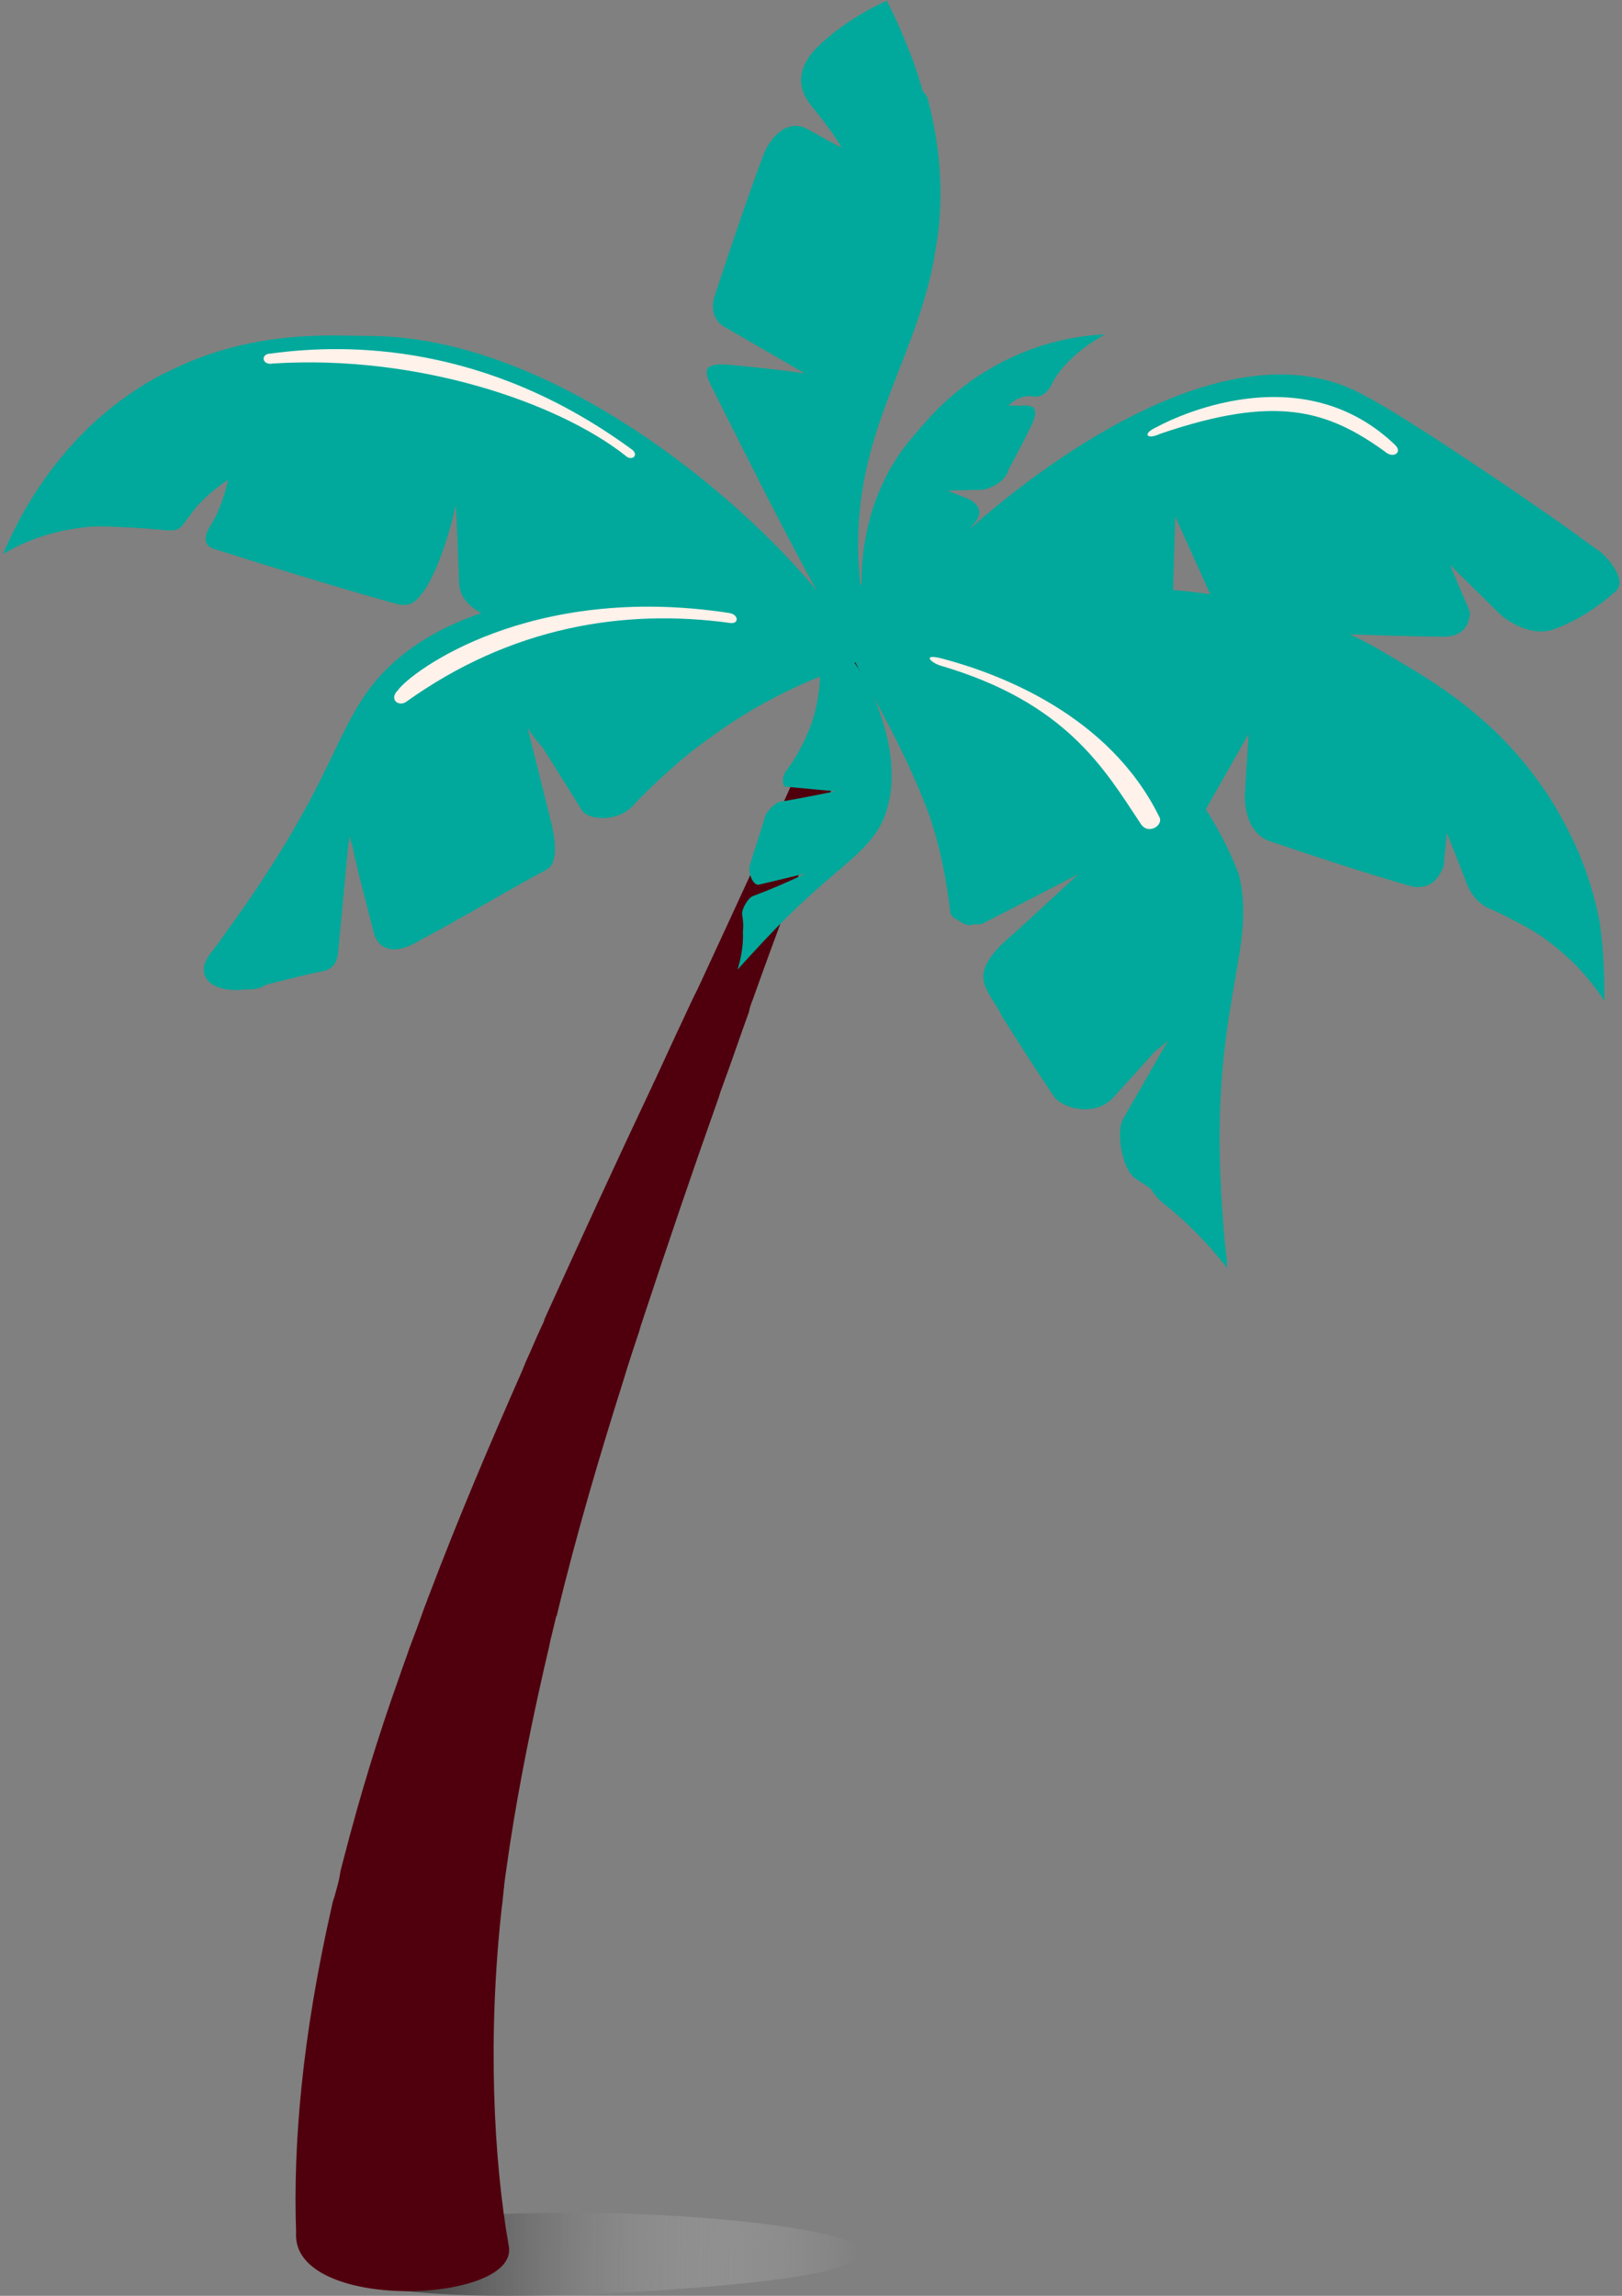 <?xml version="1.0" encoding="utf-8"?>
<!-- Generator: Adobe Illustrator 25.2.3, SVG Export Plug-In . SVG Version: 6.00 Build 0)  -->
<svg version="1.1" id="Layer_1" xmlns="http://www.w3.org/2000/svg" xmlns:xlink="http://www.w3.org/1999/xlink" x="0px" y="0px"
	 viewBox="0 0 212 300" style="enable-background:new 0 0 212 300;" xml:space="preserve">
<rect x="0" y="0" width="212" height="300" fill="#808080" stroke="none"/>
<style type="text/css">
	.st0{fill:url(#SVGID_1_);}
	.st1{fill:#50000D;}
	.st2{fill:#00A99B;}
	.st3{opacity:0.28;fill:#00A99B;enable-background:new    ;}
	.st4{fill:#FFF2EB;}
</style>
<g>
	<g>
		<g>
			
				<linearGradient id="SVGID_1_" gradientUnits="userSpaceOnUse" x1="183.509" y1="6.329" x2="257.023" y2="6.329" gradientTransform="matrix(-1 -1.938885e-02 1.938885e-02 -1 295.727 305.263)">
				<stop  offset="3.714686e-07" style="stop-color:#FFFFFF;stop-opacity:0"/>
				<stop  offset="1" style="stop-color:#000000"/>
			</linearGradient>
			<path class="st0" d="M38.9,292.8c0,1.6,1.1,4.5,10.7,6.1c7.1,1.2,19.1,1.6,37.8,0.3c13.9-1,24.9-2.3,25-5s-18.6-4.7-32.5-5
				S38.9,290,38.9,292.8z"/>
		</g>
	</g>
	<path class="st1" d="M115.3,85.4c-3.2,9.7-10.2,26.3-16.9,45.2c-0.2,0.5-0.4,1-0.5,1.6c-1.2,3.3-2.3,6.6-3.6,10.1
		c-0.2,0.5-0.3,1-0.5,1.5c-3.2,9-6.5,18.7-9.9,29c-0.2,0.5-0.3,1.1-0.5,1.6c-0.5,1.5-1,3-1.5,4.6c-0.1,0.3-0.2,0.7-0.3,1
		c-3.1,9.8-6.2,20.2-8.8,31c0,0.1,0,0.1-0.1,0.2c-0.2,0.8-0.4,1.7-0.6,2.5c-0.2,0.7-0.3,1.5-0.5,2.2l0,0c-0.2,0.9-0.4,1.7-0.6,2.6
		c-2.1,9.3-3.7,17.7-4.8,25.6c-0.1,0.7-0.2,1.4-0.3,2.2c0,0.4-0.1,0.7-0.1,1.1c-0.1,0.6-0.1,1.2-0.2,1.7
		c-1.9,16.9-1.1,33.1,0.9,44.4c1.4,7.6-28.5,8.7-27.8-1.8c-0.4-11.6,0.8-25.5,4.6-42.3c0.1-0.5,0.2-1,0.4-1.5
		c0.1-0.4,0.2-0.7,0.3-1.1c0.2-0.7,0.4-1.5,0.5-2.3c0.2-0.8,0.4-1.5,0.6-2.3c1.9-7.3,4.2-15,7.1-23.1c0.4-1.2,0.9-2.5,1.3-3.7
		c0.2-0.5,0.4-1.1,0.6-1.6c0.6-1.5,1.1-3.1,1.7-4.6c0.1-0.3,0.2-0.6,0.3-0.8c3.9-10.3,8.1-20.1,12.2-29.4c0.1-0.3,0.3-0.7,0.4-1
		c0.7-1.5,1.3-3,2-4.5c0.2-0.4,0.4-0.8,0.5-1.2c4.9-10.8,9.6-21,14-30.3c0.2-0.5,0.5-1,0.7-1.5c1.6-3.5,3.2-6.9,4.7-10.1
		c0.2-0.4,0.4-0.8,0.6-1.2c5.7-12.3,10.5-22.7,14.2-31c1.8-4.1,4.4-11.9,5.7-14.9C112.2,82.9,114.2,85.5,115.3,85.4z"/>
	<g>
		<path class="st2" d="M96.4,126.7c0.8-0.9,1.9-2.1,3.3-3.6c8.7-9.3,12.8-10.8,15.3-15.1c4.2-7.8-1.1-19.3-4.6-23
			c-0.9-0.9-2.3-0.9-2.7-0.8c-1,0.3,0.4,5.4-2,11.3c-0.9,2.1-1.9,3.9-3,5.3c-0.5,0.7-0.5,2,0,2c2.2,0.2,4.3,0.4,6.5,0.6
			c-2.5,0.5-5,1-7.4,1.4c-0.4,0.1-1.7,1.3-1.8,1.9c-0.6,2.1-1.4,4.3-2,6.4c-0.3,1,0.5,2.7,1.2,2.5c2.1-0.5,4.2-1,6.2-1.5
			c-2.3,1.1-4.6,2.1-7,3c-0.6,0.2-1.5,1.7-1.4,2.4c0.1,0.6,0.2,1.4,0.1,2.2C97.2,123.6,96.8,125.4,96.4,126.7z"/>
		<path class="st2" d="M144.4,43.7c-1.2,0.7-3.1,1.8-4.9,3.7c-0.7,0.7-1.2,1.4-1.6,2c-0.4,0.6-1,2.7-2.9,2.4
			c-1.8-0.3-3.2,1.2-3.2,1.2s0.5,0,2.4,0s0.9,2.1,0.3,3.2c-0.8,1.7-1.8,3.5-2.7,5.2c-0.5,2-3.3,2.6-3.3,2.6l-4.7,0.1l2.8,1.1
			c0,0,2.5,1.1,0.8,3.1c-2.3,2.7-5.2,6.4-7.9,10.8c-2.9,4.7-3.3,6.4-4.2,6.4c-2.6,0.1-5.9-16.9,3.9-28.3c1.4-1.6,4.4-5.6,10-8.9
			C135.7,44.4,141.8,43.8,144.4,43.7z"/>
		<path class="st2" d="M209.7,130.8c-1.1-1.7-2.9-4.1-5.6-6.4c-0.8-0.7-1.7-1.4-2.7-2.1c-1.6-1.1-4.8-2.7-6.3-3.4
			c-2.8-0.9-3.6-4-3.6-4l-2.4-6.1l-0.4,4.3c0,0-0.9,3.5-4.3,2.7c-5.9-1.7-12.3-3.8-18.2-5.8c-3.8-1.1-3.5-6.2-3.5-6.2l0.5-7.9
			l-6.2,10.9c-6.6-4.3-16.7-10.3-29.9-15.7c-11-4.5-15.3-4.9-15.2-6.5c0.1-1.1,2.1-2.4,5.5-3.6c12.4-4.6,43.2-8.2,63.9,4.5
			c3.8,2.3,13.2,7.1,20.2,17.2c1.8,2.5,3.1,5,4.3,7.5c1.7,3.7,2.7,7.2,3.3,10.4C209.7,124.9,209.7,128.5,209.7,130.8z"/>
		<path class="st2" d="M111.7,84.6c-0.7,1.7-3.4-0.1-15.7-2.5c-11-2.1-21.5-0.8-29-0.9c-2.5,0-6.9-1.7-7-5S59.6,66,59.6,66
			s-1.8,8.1-4.4,11.5c-1.5,2-2.4,1.7-4.5,1.1c-5.8-1.6-17.2-5.1-22.8-6.9c-1.4-0.5-1.2-1.7-0.4-3c1.7-2.7,2.3-6,2.3-6
			s-3.3,2.1-5,4.7c-1.2,1.4-1,2-3,1.9c-1.7-0.2-7.7-0.6-9.7-0.5C6.7,69.2,2.7,71,0.4,72.4c2.2-5.2,8-16.8,21-23.6c0,0,0,0,0.1,0
			c11.3-5.9,22.1-4.9,26.7-4.9c23.5,0,48.4,20.7,58.9,33.7C110.8,82.1,112.3,83.3,111.7,84.6z"/>
		<path class="st2" d="M122.2,31.4c-0.2,1.2-0.4,2.4-0.6,3.5c-2.9,13.8-10.9,22.9-9.6,40c0.1,1.1,0.9,1.9,1,2.8
			c0.2,1.3,3.2,3.5,3.4,4.6c0.4,2-2.8,2.5-2.9,3.3c0,0.3-0.1,0.5-0.3,0.6c-1.9,0.9-12.2-19.7-20.4-36.1c-1.3-2.6,0.5-2.6,2.9-2.4
			c6.3,0.6,9.5,1.1,9.5,1.1l-10.7-6.2c0,0-2.1-1.2-1-4.2c1.7-5.2,4.4-13.2,6.3-18.2c0.7-1.9,3-4.9,5.8-3.3s4.4,2.4,4.4,2.4
			s-1-1.9-3.9-5.4s-0.6-6.4,0.7-7.7c3.9-3.9,9.1-6.1,9.1-6.1c1.1,2.1,2,4.2,2.8,6.2c0.9,2.2,1.6,4.4,2.1,6.4
			C122.9,20.3,122.8,26.7,122.2,31.4z"/>
		<path class="st2" d="M122.5,31.3c-0.2,1.2-0.4,2.4-0.6,3.5c-2.9,13.8-10.9,22.9-9.6,40c0.1,1.1,0.2,2.1,0.3,3
			c-1.4-2.7-3.3-6.1-5.7-10.1c-5.8-9.4-9.5-12.8-7.9-15.1c2.1-3,10.9-0.6,11.6-2.5c0.7-2.3-11-5.4-11.3-11.1
			c-0.1-2.9,2.9-3.2,4.4-8.3c1.3-4.6-0.4-7.1,1.4-8.4c2.7-1.9,7.8,2,9.6,0.5c2.5-2.2-5.7-11.1-2.9-13.9c1.2-1.3,4.1-0.8,6.4-0.2
			c0.9,1.3,2,2.6,3,4C123.2,20.1,123.2,26.5,122.5,31.3z"/>
		<path class="st2" d="M107,78.2c-2.4,0-8.1-3.3-17-4.1c-18.4-1.7-19.8,0.5-22.2-1.6c-5.8-5.2-4.5-13.5-7-13.7
			C58.1,58.6,57.3,69,51,70.3c-1.8,0.4-3.6-0.1-6.2-0.9c-2.2-0.6-5.9-1.7-8.1-4.2c-3.5-4-0.2-8.5-2.6-10.3
			c-4.1-3.1-17.9,7.9-19.3,6.6c-0.8-0.8,1.7-6.2,6.6-12.1c0,0,0,0,0.1,0c11.3-5.9,22.1-4.9,26.7-4.9c6.7,0,13.5,1.7,20,4.4l0,0
			c7.5,3.1,14.7,7.5,21,12.3C96.6,66.9,102.9,73.1,107,78.2z"/>
		<path class="st2" d="M210.9,77.5c-1.8,1.6-4.5,3.5-7.7,4.7c-3.6,1.3-7.1-1.9-7.1-1.9l-6.6-6.5l2.6,6.1c0,0,0.3,3.4-3.6,3.3
			c-9.1-0.1-19.4-0.6-28.3-1.1l-6.6-14.6c-0.1,4.7-0.3,9.5-0.4,14.2c-5.6-1.3-12.7-2.4-20.4-1.7c-13.6,1.2-19.6,6.8-20.4,5.8
			c-0.2-0.2,0-0.8,0.5-1.7c4.9-8.6,41-44,64.1-33.1c4.3,2,13.7,8.3,20.8,13.1c4.5,3.1,8.1,5.6,8.7,6.1c1,0.7,1.9,1.4,2.8,2
			C210.7,73.5,212.8,76.2,210.9,77.5z"/>
		<path class="st2" d="M197.4,72.3c-3,1.6-11.2-7.2-13.7-5.7c-1.8,1.1,2.3,6.5-0.3,9.4c-2.3,2.4-8.1,1.6-10.9,1.2
			c-1.3-0.2-3.7-0.6-6.3-1.8c-8.8-4-9.1-12.3-13.4-12.6c-3.9-0.3-3.8,6.7-11.4,10.7c-6.5,3.4-10.8,0.6-18.9,4.1
			c-4.8,2-7.9,5-9.9,7.2c3.3-5.9,21.2-24.2,39.5-31.8c1.9-0.8,3.7-1.4,5.6-2c0.8-0.2,1.7-0.4,2.5-0.6c1.2-0.3,2.4-0.5,3.5-0.6
			c4.5-0.5,8.9,0,12.9,1.9c4.3,2,13.7,8.3,20.8,13.1C198.5,68.3,198.9,71.5,197.4,72.3z"/>
		<path class="st3" d="M89.1,61.2c-2.3-1.1-5.2-2.4-8.7-3.9c-13.4-5.8-20.1-8.6-28.9-9.6c-12.9-1.4-22.6,1.7-22.7,1.6
			c0-0.1,11.7-4.1,25.8-3c4.7,0.4,9.3,1.3,13.5,2.6l0,0C75.6,52,82.8,56.4,89.1,61.2z"/>
		<path class="st2" d="M205.5,110.8c-1.3,1.6-2.8,2.5-4.1,2.5c-5-0.1-8.3-13.4-11.6-12.8c-2.7,0.5-1.4,9.5-5.7,10.7
			c-1.3,0.3-2-0.3-8-2.4s-6-1.7-7.1-2.3c-7.1-4.2-3.2-19.8-4.8-20.1c-1.4-0.2-2.4,11.9-8.3,12.9c-16.2-17.9-31.2-16.7-38.7-17.5
			c12.4-4.6,43.2-8.2,63.9,4.5c3.8,2.3,13.2,7.1,20.2,17.2C203,105.8,204.4,108.3,205.5,110.8z"/>
		<path class="st2" d="M92.4,96.7C92.4,96.7,92.3,96.7,92.4,96.7c-6.6,4.9-10.7,5.3-13.5,9.2c-3.3-5.3-6.9-5.8-10.2-11.2
			c1.6,6.3,0.1,10.5,1.7,16.7c-5,2.7-7.9,3.6-12.6,7c-2.6,1.9-6,1.7-6.8,0.5c-1.2-5.3-4.7-6-5.3-9.7c-0.6,6.4-7.9,19.2-12.2,20
			c-5.2,1,2.1-7.1-0.9-5.8c1.6-1.9-7.7,5.2-5.1,1.7c7.9-10.3,11.8-17.8,14.6-23.6c3.1-6.3,4.8-10.8,9.1-14.7
			c18.4-17.1,62.9-7.3,63.4-2.4C114.9,86.8,104.8,87.4,92.4,96.7z"/>
		<path class="st2" d="M110.1,86.5c-13,5.3-22.2,13.3-27.4,18.8c-1.9,2.1-5.8,2-6.7,0.5c-2.4-3.9-4.9-7.8-7.3-11.7
			c1.1,4.4,2.2,8.8,3.3,13.2c0.5,1.9,1.1,5.4-0.5,6.3c-4.9,2.6-11.7,6.7-16.5,9.2c-4,2.5-5.8,0.8-6.2-1.1c-0.9-3.7-2.5-9.3-3.1-13.1
			c-0.4,3.8-1.1,11.8-1.5,15.7c-0.1,1.5-0.7,2.5-2.5,2.7c-0.5,0.1-4.1,0.9-8.1,2c-5.1,1.3-8.7-1-6.1-4.4c0.8-1,1.5-2,2.2-3
			c6.4-8.8,10.2-15.6,12.8-20.9c-1.6,6.9-3.7,13.5-3,13.6c1,0.2,4.4-11,7.2-10.6c2.4,0.4,1.7,9.4,5.8,10.5c1.3,0.3,1.9-0.4,7.9-2.8
			c5.6-2.3,5.7-1.8,6.4-2.5c4.5-4.3-3.5-14.6,0-17c1.5-1,4.4,0.1,5.7,0.7c4.9,2.6,3.7,8,6.9,9.3c1.3,0.5,0.8-2,11.1-9.1
			S110.2,86.5,110.1,86.5z"/>
		<path class="st2" d="M160.4,165.7c-1.8-2.3-4.6-5.5-8.4-8.5c-3.1-2.5-2.4-6.6-4.6-7.7c3.2-5.6,2.7-8.6,5.9-14.2
			c-4.1,4.5-7.6,3.2-11.6,7.7c-4.7-6.4-6.3-8.2-10.5-15.1c5-4.6,6-9.7,11-14.3c-5.3,2.7-8.5,4.4-13.8,7.1c-0.6,0.3-4.1-0.2-4.2-1.5
			c0-0.4,0,0.4,0,0c-0.4-3.7-1.4-9.3-3.2-13.9c-5.1-13-11.4-20.4-9.8-22.3c3.3-3.9,39.4,1.9,50.7,31.2c2.4,9.5-3.3,16.7-2.4,39.5
			c0,0.8,0.1,1.7,0.1,2.6C159.8,160.2,160.1,163.4,160.4,165.7z"/>
		<path class="st2" d="M160.4,165c-1.8-2.3-4.6-5.5-8.4-8.5c-1.3-1-2.5-1.8-3.6-2.5c-1.7-1.1-2.6-6.1-1.6-7.8
			c2.2-3.8,4.4-7.7,6.6-11.5c-2.6,2.8-5.1,5.7-7.7,8.5c-2.4,2.9-6.9,1.7-8,0c-2.3-3.4-4.6-7-6.8-10.5c-1.8-3.7-5-5.2,1.6-10.7
			c3.3-3,6.5-6,9.8-9c-5,2.6-10.1,5.2-15.1,7.8c-0.9,0.5-2.8-0.9-3-2.1c1.6-0.8,3.6-1.7,6.2-2.9c0.7-0.3,13.3-6,14.5-4.4
			c0.4,0.6-0.9,1.7-6.2,7.9c-4,4.8-4.8,6-4.7,7.6c0.2,2.1,1.7,2.3,3.9,6.2c2.7,4.6,2.1,6.8,3.6,7.3c3.7,1.2,10.3-11.6,13-10.6
			c1.5,0.6,1.2,5.4,0.2,9c-2,7.2-6.5,9.1-5.5,11.7c1,2.4,5.6,2.2,10.3,2.7c0,0.8,0.1,1.7,0.1,2.6C159.8,159.5,160.1,162.8,160.4,165
			z"/>
	</g>
	<g id="Whites_00000017510051095559709380000015735163816865997213_">
		<path class="st4" d="M123.3,86.1c7.5,2,21.7,7.4,28.2,20.6c0.7,1.1-1.5,2.6-2.5,0.8c-4.7-7.1-9.7-15.7-26-20.5
			C121.6,86.6,120.4,85.3,123.3,86.1z"/>
		<path class="st4" d="M52,90.2c1.7-2.4,17.2-14.1,43.3-10.1c1.3,0.2,1.3,1.5,0.1,1.3c-13.9-1.9-28.6,0.5-42.3,10.3
			C52.1,92.4,50.8,91.4,52,90.2z"/>
		<path class="st4" d="M35.4,46.2c10.2-1.4,28.2-1.3,47,12.4c1.3,0.8,0.2,1.8-0.7,0.9c-8.8-6.9-27.1-13.2-46-12
			C34.2,47.8,34,46.2,35.4,46.2z"/>
		<path class="st4" d="M151.2,55.8c0,0,18-10.2,31.1,2.3c1.1,1-0.2,1.9-1.3,0.9c-7.5-5.4-14.2-7.5-29.4-2.3
			C149.9,57.5,149.2,56.7,151.2,55.8z"/>
	</g>
</g>
</svg>
